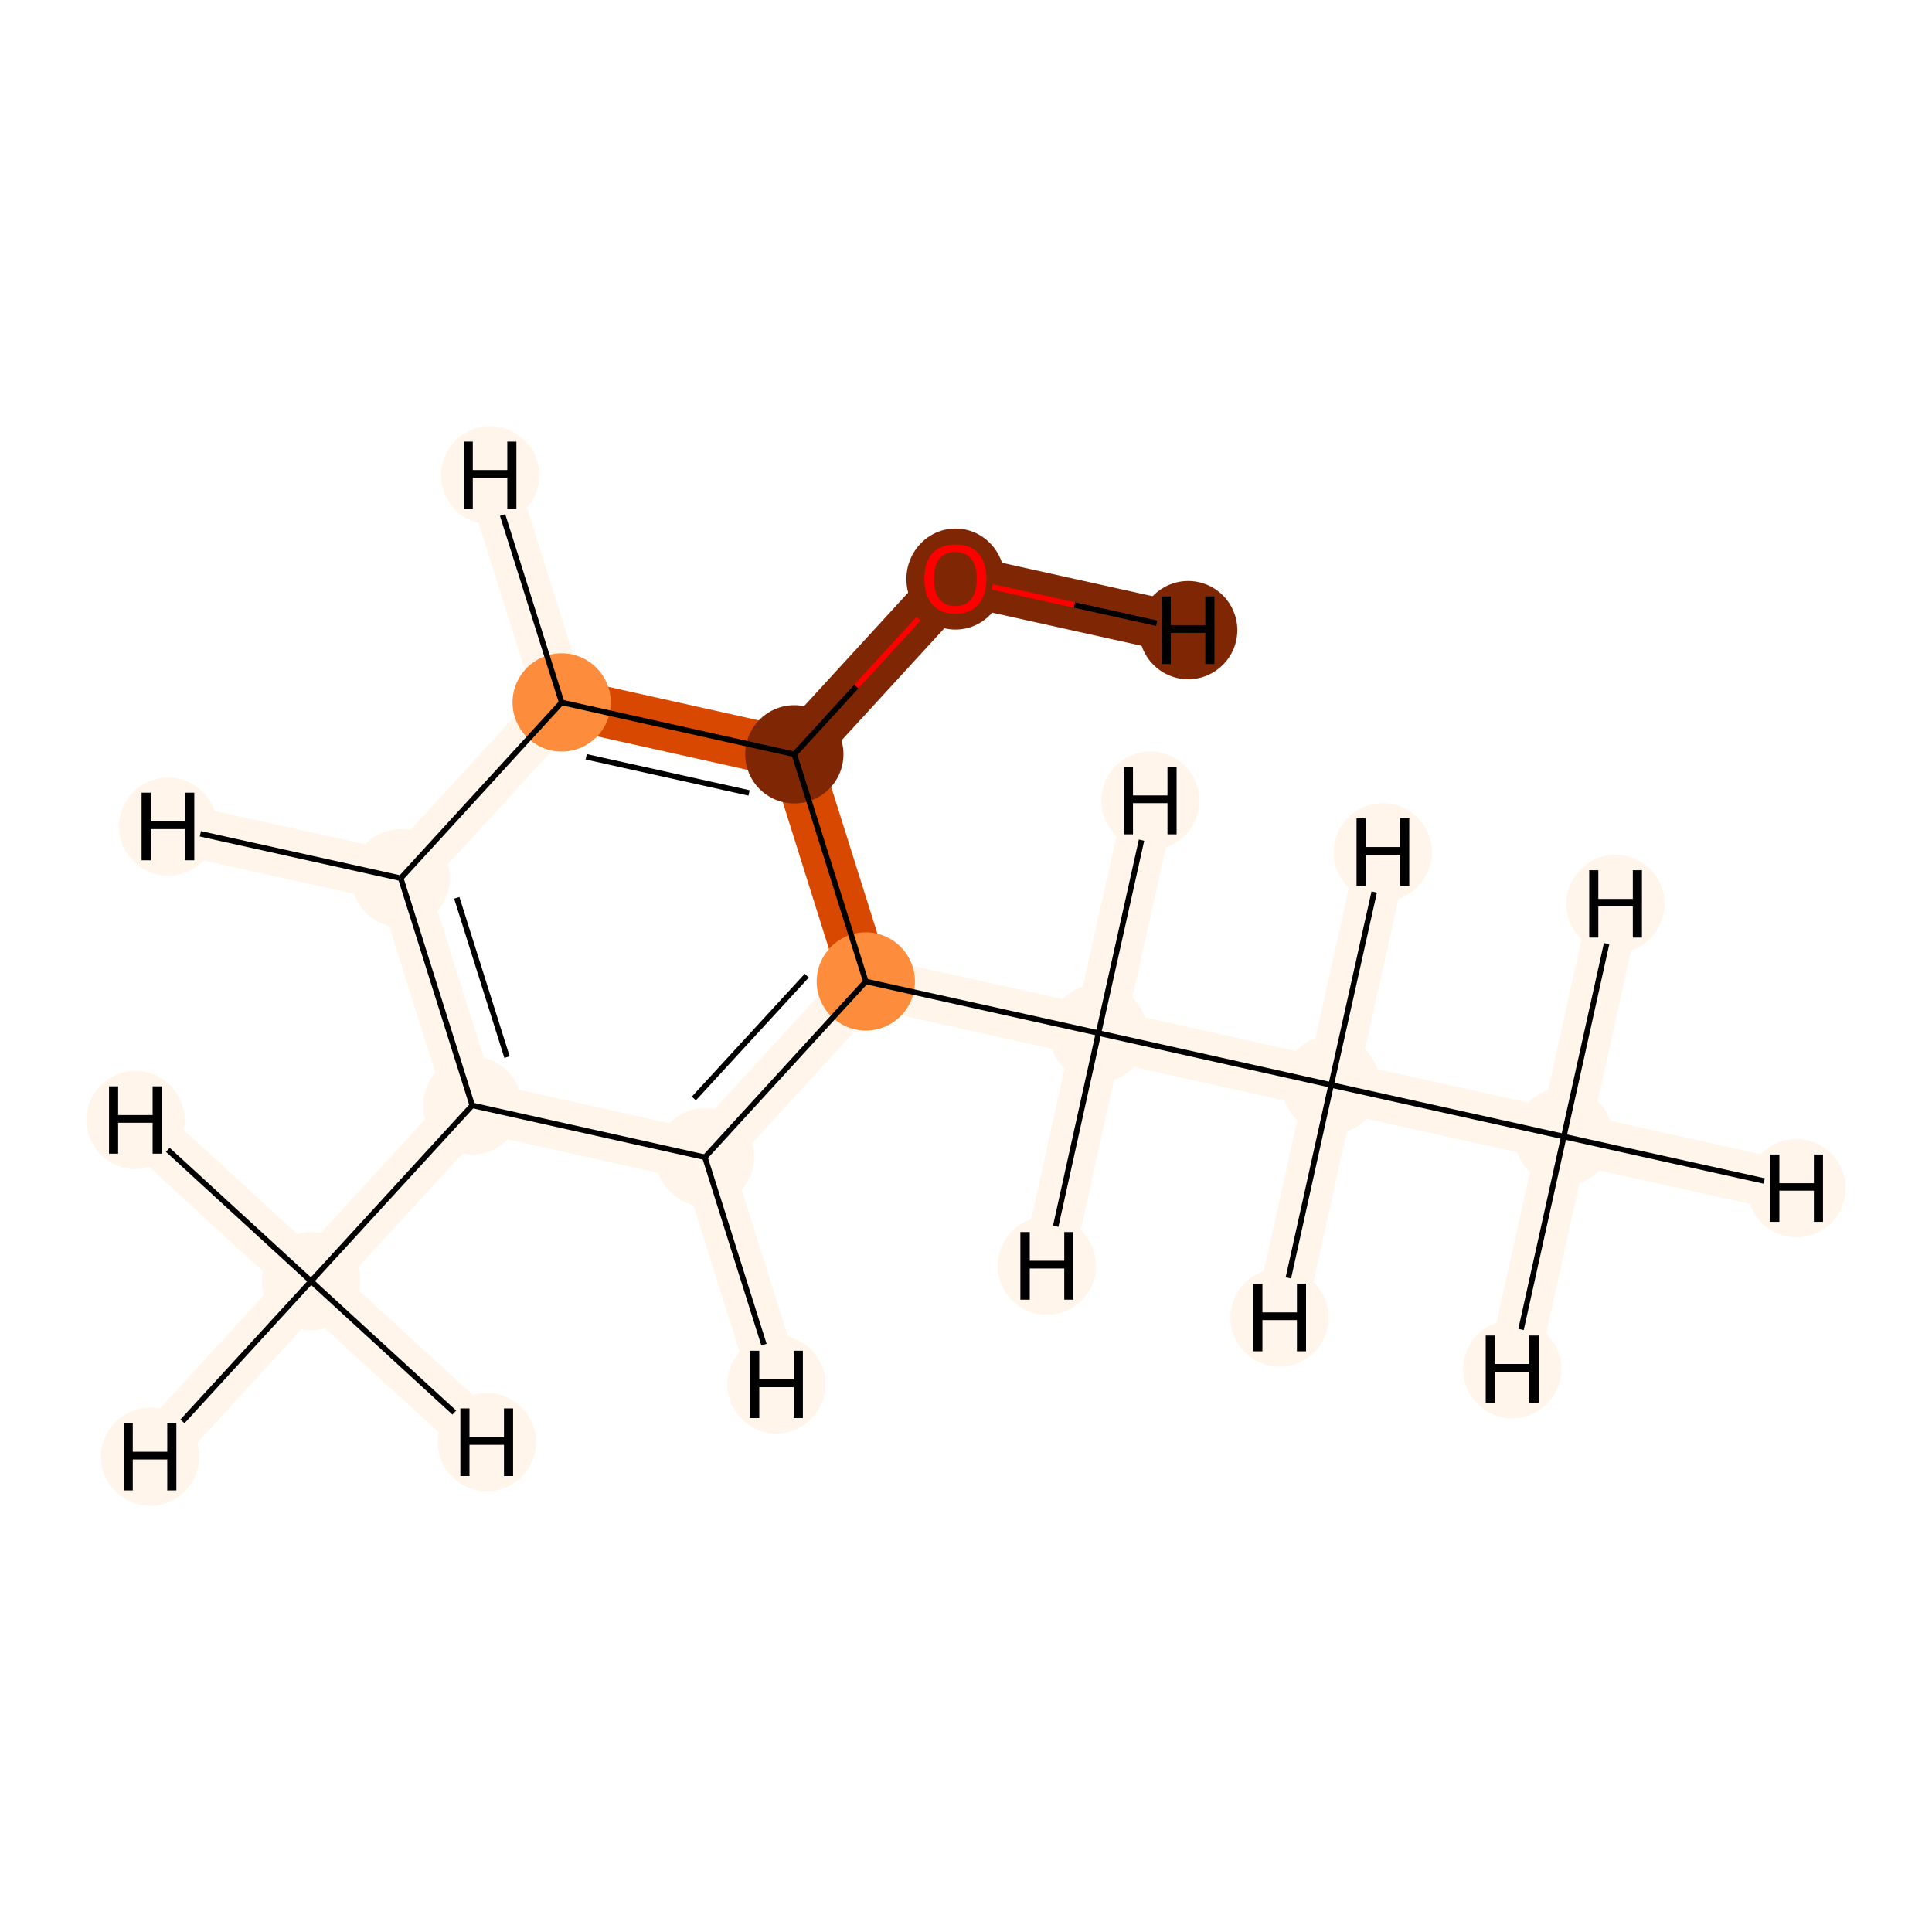 <?xml version='1.0' encoding='iso-8859-1'?>
<svg version='1.1' baseProfile='full'
              xmlns='http://www.w3.org/2000/svg'
                      xmlns:rdkit='http://www.rdkit.org/xml'
                      xmlns:xlink='http://www.w3.org/1999/xlink'
                  xml:space='preserve'
width='700px' height='700px' viewBox='0 0 700 700'>
<!-- END OF HEADER -->
<rect style='opacity:1.0;fill:#FFFFFF;stroke:none' width='700.0' height='700.0' x='0.0' y='0.0'> </rect>
<path d='M 566.6,411.8 L 482.3,393.1' style='fill:none;fill-rule:evenodd;stroke:#FFF5EB;stroke-width:18.4px;stroke-linecap:butt;stroke-linejoin:miter;stroke-opacity:1' />
<path d='M 566.6,411.8 L 650.9,430.5' style='fill:none;fill-rule:evenodd;stroke:#FFF5EB;stroke-width:18.4px;stroke-linecap:butt;stroke-linejoin:miter;stroke-opacity:1' />
<path d='M 566.6,411.8 L 547.9,496.1' style='fill:none;fill-rule:evenodd;stroke:#FFF5EB;stroke-width:18.4px;stroke-linecap:butt;stroke-linejoin:miter;stroke-opacity:1' />
<path d='M 566.6,411.8 L 585.3,327.5' style='fill:none;fill-rule:evenodd;stroke:#FFF5EB;stroke-width:18.4px;stroke-linecap:butt;stroke-linejoin:miter;stroke-opacity:1' />
<path d='M 482.3,393.1 L 398.0,374.3' style='fill:none;fill-rule:evenodd;stroke:#FFF5EB;stroke-width:18.4px;stroke-linecap:butt;stroke-linejoin:miter;stroke-opacity:1' />
<path d='M 482.3,393.1 L 463.6,477.4' style='fill:none;fill-rule:evenodd;stroke:#FFF5EB;stroke-width:18.4px;stroke-linecap:butt;stroke-linejoin:miter;stroke-opacity:1' />
<path d='M 482.3,393.1 L 501.0,308.8' style='fill:none;fill-rule:evenodd;stroke:#FFF5EB;stroke-width:18.4px;stroke-linecap:butt;stroke-linejoin:miter;stroke-opacity:1' />
<path d='M 398.0,374.3 L 313.7,355.6' style='fill:none;fill-rule:evenodd;stroke:#FFF5EB;stroke-width:18.4px;stroke-linecap:butt;stroke-linejoin:miter;stroke-opacity:1' />
<path d='M 398.0,374.3 L 379.3,458.6' style='fill:none;fill-rule:evenodd;stroke:#FFF5EB;stroke-width:18.4px;stroke-linecap:butt;stroke-linejoin:miter;stroke-opacity:1' />
<path d='M 398.0,374.3 L 416.8,290.1' style='fill:none;fill-rule:evenodd;stroke:#FFF5EB;stroke-width:18.4px;stroke-linecap:butt;stroke-linejoin:miter;stroke-opacity:1' />
<path d='M 313.7,355.6 L 255.4,419.3' style='fill:none;fill-rule:evenodd;stroke:#FFF5EB;stroke-width:18.4px;stroke-linecap:butt;stroke-linejoin:miter;stroke-opacity:1' />
<path d='M 313.7,355.6 L 287.8,273.3' style='fill:none;fill-rule:evenodd;stroke:#D94801;stroke-width:18.4px;stroke-linecap:butt;stroke-linejoin:miter;stroke-opacity:1' />
<path d='M 255.4,419.3 L 171.1,400.5' style='fill:none;fill-rule:evenodd;stroke:#FFF5EB;stroke-width:18.4px;stroke-linecap:butt;stroke-linejoin:miter;stroke-opacity:1' />
<path d='M 255.4,419.3 L 281.3,501.6' style='fill:none;fill-rule:evenodd;stroke:#FFF5EB;stroke-width:18.4px;stroke-linecap:butt;stroke-linejoin:miter;stroke-opacity:1' />
<path d='M 171.1,400.5 L 112.7,464.2' style='fill:none;fill-rule:evenodd;stroke:#FFF5EB;stroke-width:18.4px;stroke-linecap:butt;stroke-linejoin:miter;stroke-opacity:1' />
<path d='M 171.1,400.5 L 145.2,318.2' style='fill:none;fill-rule:evenodd;stroke:#FFF5EB;stroke-width:18.4px;stroke-linecap:butt;stroke-linejoin:miter;stroke-opacity:1' />
<path d='M 112.7,464.2 L 54.4,527.8' style='fill:none;fill-rule:evenodd;stroke:#FFF5EB;stroke-width:18.4px;stroke-linecap:butt;stroke-linejoin:miter;stroke-opacity:1' />
<path d='M 112.7,464.2 L 49.1,405.8' style='fill:none;fill-rule:evenodd;stroke:#FFF5EB;stroke-width:18.4px;stroke-linecap:butt;stroke-linejoin:miter;stroke-opacity:1' />
<path d='M 112.7,464.2 L 176.4,522.5' style='fill:none;fill-rule:evenodd;stroke:#FFF5EB;stroke-width:18.4px;stroke-linecap:butt;stroke-linejoin:miter;stroke-opacity:1' />
<path d='M 145.2,318.2 L 203.5,254.5' style='fill:none;fill-rule:evenodd;stroke:#FFF5EB;stroke-width:18.4px;stroke-linecap:butt;stroke-linejoin:miter;stroke-opacity:1' />
<path d='M 145.2,318.2 L 60.9,299.5' style='fill:none;fill-rule:evenodd;stroke:#FFF5EB;stroke-width:18.4px;stroke-linecap:butt;stroke-linejoin:miter;stroke-opacity:1' />
<path d='M 203.5,254.5 L 287.8,273.3' style='fill:none;fill-rule:evenodd;stroke:#D94801;stroke-width:18.4px;stroke-linecap:butt;stroke-linejoin:miter;stroke-opacity:1' />
<path d='M 203.5,254.5 L 177.6,172.2' style='fill:none;fill-rule:evenodd;stroke:#FFF5EB;stroke-width:18.4px;stroke-linecap:butt;stroke-linejoin:miter;stroke-opacity:1' />
<path d='M 287.8,273.3 L 346.2,209.6' style='fill:none;fill-rule:evenodd;stroke:#7F2704;stroke-width:18.4px;stroke-linecap:butt;stroke-linejoin:miter;stroke-opacity:1' />
<path d='M 346.2,209.6 L 430.5,228.3' style='fill:none;fill-rule:evenodd;stroke:#7F2704;stroke-width:18.4px;stroke-linecap:butt;stroke-linejoin:miter;stroke-opacity:1' />
<ellipse cx='566.6' cy='411.8' rx='17.3' ry='17.3'  style='fill:#FFF5EB;fill-rule:evenodd;stroke:#FFF5EB;stroke-width:1.0px;stroke-linecap:butt;stroke-linejoin:miter;stroke-opacity:1' />
<ellipse cx='482.3' cy='393.1' rx='17.3' ry='17.3'  style='fill:#FFF5EB;fill-rule:evenodd;stroke:#FFF5EB;stroke-width:1.0px;stroke-linecap:butt;stroke-linejoin:miter;stroke-opacity:1' />
<ellipse cx='398.0' cy='374.3' rx='17.3' ry='17.3'  style='fill:#FFF5EB;fill-rule:evenodd;stroke:#FFF5EB;stroke-width:1.0px;stroke-linecap:butt;stroke-linejoin:miter;stroke-opacity:1' />
<ellipse cx='313.7' cy='355.6' rx='17.3' ry='17.3'  style='fill:#FD8D3C;fill-rule:evenodd;stroke:#FD8D3C;stroke-width:1.0px;stroke-linecap:butt;stroke-linejoin:miter;stroke-opacity:1' />
<ellipse cx='255.4' cy='419.3' rx='17.3' ry='17.3'  style='fill:#FFF5EB;fill-rule:evenodd;stroke:#FFF5EB;stroke-width:1.0px;stroke-linecap:butt;stroke-linejoin:miter;stroke-opacity:1' />
<ellipse cx='171.1' cy='400.5' rx='17.3' ry='17.3'  style='fill:#FFF5EB;fill-rule:evenodd;stroke:#FFF5EB;stroke-width:1.0px;stroke-linecap:butt;stroke-linejoin:miter;stroke-opacity:1' />
<ellipse cx='112.7' cy='464.2' rx='17.3' ry='17.3'  style='fill:#FFF5EB;fill-rule:evenodd;stroke:#FFF5EB;stroke-width:1.0px;stroke-linecap:butt;stroke-linejoin:miter;stroke-opacity:1' />
<ellipse cx='145.2' cy='318.2' rx='17.3' ry='17.3'  style='fill:#FFF5EB;fill-rule:evenodd;stroke:#FFF5EB;stroke-width:1.0px;stroke-linecap:butt;stroke-linejoin:miter;stroke-opacity:1' />
<ellipse cx='203.5' cy='254.5' rx='17.3' ry='17.3'  style='fill:#FD8D3C;fill-rule:evenodd;stroke:#FD8D3C;stroke-width:1.0px;stroke-linecap:butt;stroke-linejoin:miter;stroke-opacity:1' />
<ellipse cx='287.8' cy='273.3' rx='17.3' ry='17.3'  style='fill:#7F2704;fill-rule:evenodd;stroke:#7F2704;stroke-width:1.0px;stroke-linecap:butt;stroke-linejoin:miter;stroke-opacity:1' />
<ellipse cx='346.2' cy='209.8' rx='17.3' ry='17.8'  style='fill:#7F2704;fill-rule:evenodd;stroke:#7F2704;stroke-width:1.0px;stroke-linecap:butt;stroke-linejoin:miter;stroke-opacity:1' />
<ellipse cx='650.9' cy='430.5' rx='17.3' ry='17.3'  style='fill:#FFF5EB;fill-rule:evenodd;stroke:#FFF5EB;stroke-width:1.0px;stroke-linecap:butt;stroke-linejoin:miter;stroke-opacity:1' />
<ellipse cx='547.9' cy='496.1' rx='17.3' ry='17.3'  style='fill:#FFF5EB;fill-rule:evenodd;stroke:#FFF5EB;stroke-width:1.0px;stroke-linecap:butt;stroke-linejoin:miter;stroke-opacity:1' />
<ellipse cx='585.3' cy='327.5' rx='17.3' ry='17.3'  style='fill:#FFF5EB;fill-rule:evenodd;stroke:#FFF5EB;stroke-width:1.0px;stroke-linecap:butt;stroke-linejoin:miter;stroke-opacity:1' />
<ellipse cx='463.6' cy='477.4' rx='17.3' ry='17.3'  style='fill:#FFF5EB;fill-rule:evenodd;stroke:#FFF5EB;stroke-width:1.0px;stroke-linecap:butt;stroke-linejoin:miter;stroke-opacity:1' />
<ellipse cx='501.0' cy='308.8' rx='17.3' ry='17.3'  style='fill:#FFF5EB;fill-rule:evenodd;stroke:#FFF5EB;stroke-width:1.0px;stroke-linecap:butt;stroke-linejoin:miter;stroke-opacity:1' />
<ellipse cx='379.3' cy='458.6' rx='17.3' ry='17.3'  style='fill:#FFF5EB;fill-rule:evenodd;stroke:#FFF5EB;stroke-width:1.0px;stroke-linecap:butt;stroke-linejoin:miter;stroke-opacity:1' />
<ellipse cx='416.8' cy='290.1' rx='17.3' ry='17.3'  style='fill:#FFF5EB;fill-rule:evenodd;stroke:#FFF5EB;stroke-width:1.0px;stroke-linecap:butt;stroke-linejoin:miter;stroke-opacity:1' />
<ellipse cx='281.3' cy='501.6' rx='17.3' ry='17.3'  style='fill:#FFF5EB;fill-rule:evenodd;stroke:#FFF5EB;stroke-width:1.0px;stroke-linecap:butt;stroke-linejoin:miter;stroke-opacity:1' />
<ellipse cx='54.4' cy='527.8' rx='17.3' ry='17.3'  style='fill:#FFF5EB;fill-rule:evenodd;stroke:#FFF5EB;stroke-width:1.0px;stroke-linecap:butt;stroke-linejoin:miter;stroke-opacity:1' />
<ellipse cx='49.1' cy='405.8' rx='17.3' ry='17.3'  style='fill:#FFF5EB;fill-rule:evenodd;stroke:#FFF5EB;stroke-width:1.0px;stroke-linecap:butt;stroke-linejoin:miter;stroke-opacity:1' />
<ellipse cx='176.4' cy='522.5' rx='17.3' ry='17.3'  style='fill:#FFF5EB;fill-rule:evenodd;stroke:#FFF5EB;stroke-width:1.0px;stroke-linecap:butt;stroke-linejoin:miter;stroke-opacity:1' />
<ellipse cx='60.9' cy='299.5' rx='17.3' ry='17.3'  style='fill:#FFF5EB;fill-rule:evenodd;stroke:#FFF5EB;stroke-width:1.0px;stroke-linecap:butt;stroke-linejoin:miter;stroke-opacity:1' />
<ellipse cx='177.6' cy='172.2' rx='17.3' ry='17.3'  style='fill:#FFF5EB;fill-rule:evenodd;stroke:#FFF5EB;stroke-width:1.0px;stroke-linecap:butt;stroke-linejoin:miter;stroke-opacity:1' />
<ellipse cx='430.5' cy='228.3' rx='17.3' ry='17.3'  style='fill:#7F2704;fill-rule:evenodd;stroke:#7F2704;stroke-width:1.0px;stroke-linecap:butt;stroke-linejoin:miter;stroke-opacity:1' />
<path class='bond-0 atom-0 atom-1' d='M 566.6,411.8 L 482.3,393.1' style='fill:none;fill-rule:evenodd;stroke:#000000;stroke-width:2.0px;stroke-linecap:butt;stroke-linejoin:miter;stroke-opacity:1' />
<path class='bond-11 atom-0 atom-11' d='M 566.6,411.8 L 639.2,427.9' style='fill:none;fill-rule:evenodd;stroke:#000000;stroke-width:2.0px;stroke-linecap:butt;stroke-linejoin:miter;stroke-opacity:1' />
<path class='bond-12 atom-0 atom-12' d='M 566.6,411.8 L 551.1,481.7' style='fill:none;fill-rule:evenodd;stroke:#000000;stroke-width:2.0px;stroke-linecap:butt;stroke-linejoin:miter;stroke-opacity:1' />
<path class='bond-13 atom-0 atom-13' d='M 566.6,411.8 L 582.1,341.9' style='fill:none;fill-rule:evenodd;stroke:#000000;stroke-width:2.0px;stroke-linecap:butt;stroke-linejoin:miter;stroke-opacity:1' />
<path class='bond-1 atom-1 atom-2' d='M 482.3,393.1 L 398.0,374.3' style='fill:none;fill-rule:evenodd;stroke:#000000;stroke-width:2.0px;stroke-linecap:butt;stroke-linejoin:miter;stroke-opacity:1' />
<path class='bond-14 atom-1 atom-14' d='M 482.3,393.1 L 466.8,463.0' style='fill:none;fill-rule:evenodd;stroke:#000000;stroke-width:2.0px;stroke-linecap:butt;stroke-linejoin:miter;stroke-opacity:1' />
<path class='bond-15 atom-1 atom-15' d='M 482.3,393.1 L 497.9,323.2' style='fill:none;fill-rule:evenodd;stroke:#000000;stroke-width:2.0px;stroke-linecap:butt;stroke-linejoin:miter;stroke-opacity:1' />
<path class='bond-2 atom-2 atom-3' d='M 398.0,374.3 L 313.7,355.6' style='fill:none;fill-rule:evenodd;stroke:#000000;stroke-width:2.0px;stroke-linecap:butt;stroke-linejoin:miter;stroke-opacity:1' />
<path class='bond-16 atom-2 atom-16' d='M 398.0,374.3 L 382.5,444.3' style='fill:none;fill-rule:evenodd;stroke:#000000;stroke-width:2.0px;stroke-linecap:butt;stroke-linejoin:miter;stroke-opacity:1' />
<path class='bond-17 atom-2 atom-17' d='M 398.0,374.3 L 413.6,304.4' style='fill:none;fill-rule:evenodd;stroke:#000000;stroke-width:2.0px;stroke-linecap:butt;stroke-linejoin:miter;stroke-opacity:1' />
<path class='bond-3 atom-3 atom-4' d='M 313.7,355.6 L 255.4,419.3' style='fill:none;fill-rule:evenodd;stroke:#000000;stroke-width:2.0px;stroke-linecap:butt;stroke-linejoin:miter;stroke-opacity:1' />
<path class='bond-3 atom-3 atom-4' d='M 292.3,353.5 L 251.4,398.0' style='fill:none;fill-rule:evenodd;stroke:#000000;stroke-width:2.0px;stroke-linecap:butt;stroke-linejoin:miter;stroke-opacity:1' />
<path class='bond-10 atom-9 atom-3' d='M 287.8,273.3 L 313.7,355.6' style='fill:none;fill-rule:evenodd;stroke:#000000;stroke-width:2.0px;stroke-linecap:butt;stroke-linejoin:miter;stroke-opacity:1' />
<path class='bond-4 atom-4 atom-5' d='M 255.4,419.3 L 171.1,400.5' style='fill:none;fill-rule:evenodd;stroke:#000000;stroke-width:2.0px;stroke-linecap:butt;stroke-linejoin:miter;stroke-opacity:1' />
<path class='bond-18 atom-4 atom-18' d='M 255.4,419.3 L 276.8,487.2' style='fill:none;fill-rule:evenodd;stroke:#000000;stroke-width:2.0px;stroke-linecap:butt;stroke-linejoin:miter;stroke-opacity:1' />
<path class='bond-5 atom-5 atom-6' d='M 171.1,400.5 L 112.7,464.2' style='fill:none;fill-rule:evenodd;stroke:#000000;stroke-width:2.0px;stroke-linecap:butt;stroke-linejoin:miter;stroke-opacity:1' />
<path class='bond-6 atom-5 atom-7' d='M 171.1,400.5 L 145.2,318.2' style='fill:none;fill-rule:evenodd;stroke:#000000;stroke-width:2.0px;stroke-linecap:butt;stroke-linejoin:miter;stroke-opacity:1' />
<path class='bond-6 atom-5 atom-7' d='M 183.7,383.0 L 165.5,325.3' style='fill:none;fill-rule:evenodd;stroke:#000000;stroke-width:2.0px;stroke-linecap:butt;stroke-linejoin:miter;stroke-opacity:1' />
<path class='bond-19 atom-6 atom-19' d='M 112.7,464.2 L 66.1,515.0' style='fill:none;fill-rule:evenodd;stroke:#000000;stroke-width:2.0px;stroke-linecap:butt;stroke-linejoin:miter;stroke-opacity:1' />
<path class='bond-20 atom-6 atom-20' d='M 112.7,464.2 L 60.8,416.6' style='fill:none;fill-rule:evenodd;stroke:#000000;stroke-width:2.0px;stroke-linecap:butt;stroke-linejoin:miter;stroke-opacity:1' />
<path class='bond-21 atom-6 atom-21' d='M 112.7,464.2 L 164.6,511.8' style='fill:none;fill-rule:evenodd;stroke:#000000;stroke-width:2.0px;stroke-linecap:butt;stroke-linejoin:miter;stroke-opacity:1' />
<path class='bond-7 atom-7 atom-8' d='M 145.2,318.2 L 203.5,254.5' style='fill:none;fill-rule:evenodd;stroke:#000000;stroke-width:2.0px;stroke-linecap:butt;stroke-linejoin:miter;stroke-opacity:1' />
<path class='bond-22 atom-7 atom-22' d='M 145.2,318.2 L 72.6,302.1' style='fill:none;fill-rule:evenodd;stroke:#000000;stroke-width:2.0px;stroke-linecap:butt;stroke-linejoin:miter;stroke-opacity:1' />
<path class='bond-8 atom-8 atom-9' d='M 203.5,254.5 L 287.8,273.3' style='fill:none;fill-rule:evenodd;stroke:#000000;stroke-width:2.0px;stroke-linecap:butt;stroke-linejoin:miter;stroke-opacity:1' />
<path class='bond-8 atom-8 atom-9' d='M 212.4,274.2 L 271.4,287.3' style='fill:none;fill-rule:evenodd;stroke:#000000;stroke-width:2.0px;stroke-linecap:butt;stroke-linejoin:miter;stroke-opacity:1' />
<path class='bond-23 atom-8 atom-23' d='M 203.5,254.5 L 182.1,186.6' style='fill:none;fill-rule:evenodd;stroke:#000000;stroke-width:2.0px;stroke-linecap:butt;stroke-linejoin:miter;stroke-opacity:1' />
<path class='bond-9 atom-9 atom-10' d='M 287.8,273.3 L 310.3,248.7' style='fill:none;fill-rule:evenodd;stroke:#000000;stroke-width:2.0px;stroke-linecap:butt;stroke-linejoin:miter;stroke-opacity:1' />
<path class='bond-9 atom-9 atom-10' d='M 310.3,248.7 L 332.8,224.2' style='fill:none;fill-rule:evenodd;stroke:#FF0000;stroke-width:2.0px;stroke-linecap:butt;stroke-linejoin:miter;stroke-opacity:1' />
<path class='bond-24 atom-10 atom-24' d='M 359.5,212.6 L 389.3,219.2' style='fill:none;fill-rule:evenodd;stroke:#FF0000;stroke-width:2.0px;stroke-linecap:butt;stroke-linejoin:miter;stroke-opacity:1' />
<path class='bond-24 atom-10 atom-24' d='M 389.3,219.2 L 419.1,225.8' style='fill:none;fill-rule:evenodd;stroke:#000000;stroke-width:2.0px;stroke-linecap:butt;stroke-linejoin:miter;stroke-opacity:1' />
<path  class='atom-10' d='M 334.9 209.7
Q 334.9 203.8, 337.8 200.5
Q 340.7 197.3, 346.2 197.3
Q 351.6 197.3, 354.5 200.5
Q 357.4 203.8, 357.4 209.7
Q 357.4 215.6, 354.5 219.0
Q 351.5 222.4, 346.2 222.4
Q 340.8 222.4, 337.8 219.0
Q 334.9 215.7, 334.9 209.7
M 346.2 219.6
Q 349.9 219.6, 351.9 217.1
Q 353.9 214.6, 353.9 209.7
Q 353.9 204.9, 351.9 202.5
Q 349.9 200.0, 346.2 200.0
Q 342.4 200.0, 340.4 202.4
Q 338.4 204.9, 338.4 209.7
Q 338.4 214.6, 340.4 217.1
Q 342.4 219.6, 346.2 219.6
' fill='#FF0000'/>
<path  class='atom-11' d='M 641.3 418.3
L 644.7 418.3
L 644.7 428.7
L 657.2 428.7
L 657.2 418.3
L 660.5 418.3
L 660.5 442.7
L 657.2 442.7
L 657.2 431.4
L 644.7 431.4
L 644.7 442.7
L 641.3 442.7
L 641.3 418.3
' fill='#000000'/>
<path  class='atom-12' d='M 538.3 483.9
L 541.6 483.9
L 541.6 494.2
L 554.1 494.2
L 554.1 483.9
L 557.5 483.9
L 557.5 508.3
L 554.1 508.3
L 554.1 497.0
L 541.6 497.0
L 541.6 508.3
L 538.3 508.3
L 538.3 483.9
' fill='#000000'/>
<path  class='atom-13' d='M 575.8 315.3
L 579.1 315.3
L 579.1 325.7
L 591.6 325.7
L 591.6 315.3
L 594.9 315.3
L 594.9 339.7
L 591.6 339.7
L 591.6 328.4
L 579.1 328.4
L 579.1 339.7
L 575.8 339.7
L 575.8 315.3
' fill='#000000'/>
<path  class='atom-14' d='M 454.0 465.1
L 457.4 465.1
L 457.4 475.5
L 469.9 475.5
L 469.9 465.1
L 473.2 465.1
L 473.2 489.6
L 469.9 489.6
L 469.9 478.3
L 457.4 478.3
L 457.4 489.6
L 454.0 489.6
L 454.0 465.1
' fill='#000000'/>
<path  class='atom-15' d='M 491.5 296.5
L 494.8 296.5
L 494.8 306.9
L 507.3 306.9
L 507.3 296.5
L 510.6 296.5
L 510.6 321.0
L 507.3 321.0
L 507.3 309.7
L 494.8 309.7
L 494.8 321.0
L 491.5 321.0
L 491.5 296.5
' fill='#000000'/>
<path  class='atom-16' d='M 369.7 446.4
L 373.1 446.4
L 373.1 456.8
L 385.6 456.8
L 385.6 446.4
L 388.9 446.4
L 388.9 470.9
L 385.6 470.9
L 385.6 459.6
L 373.1 459.6
L 373.1 470.9
L 369.7 470.9
L 369.7 446.4
' fill='#000000'/>
<path  class='atom-17' d='M 407.2 277.8
L 410.5 277.8
L 410.5 288.2
L 423.0 288.2
L 423.0 277.8
L 426.3 277.8
L 426.3 302.3
L 423.0 302.3
L 423.0 291.0
L 410.5 291.0
L 410.5 302.3
L 407.2 302.3
L 407.2 277.8
' fill='#000000'/>
<path  class='atom-18' d='M 271.7 489.4
L 275.1 489.4
L 275.1 499.8
L 287.6 499.8
L 287.6 489.4
L 290.9 489.4
L 290.9 513.8
L 287.6 513.8
L 287.6 502.6
L 275.1 502.6
L 275.1 513.8
L 271.7 513.8
L 271.7 489.4
' fill='#000000'/>
<path  class='atom-19' d='M 44.8 515.6
L 48.1 515.6
L 48.1 526.0
L 60.6 526.0
L 60.6 515.6
L 63.9 515.6
L 63.9 540.0
L 60.6 540.0
L 60.6 528.8
L 48.1 528.8
L 48.1 540.0
L 44.8 540.0
L 44.8 515.6
' fill='#000000'/>
<path  class='atom-20' d='M 39.5 393.6
L 42.8 393.6
L 42.8 404.0
L 55.3 404.0
L 55.3 393.6
L 58.7 393.6
L 58.7 418.0
L 55.3 418.0
L 55.3 406.8
L 42.8 406.8
L 42.8 418.0
L 39.5 418.0
L 39.5 393.6
' fill='#000000'/>
<path  class='atom-21' d='M 166.8 510.3
L 170.1 510.3
L 170.1 520.7
L 182.6 520.7
L 182.6 510.3
L 185.9 510.3
L 185.9 534.8
L 182.6 534.8
L 182.6 523.5
L 170.1 523.5
L 170.1 534.8
L 166.8 534.8
L 166.8 510.3
' fill='#000000'/>
<path  class='atom-22' d='M 51.3 287.2
L 54.6 287.2
L 54.6 297.6
L 67.1 297.6
L 67.1 287.2
L 70.4 287.2
L 70.4 311.7
L 67.1 311.7
L 67.1 300.4
L 54.6 300.4
L 54.6 311.7
L 51.3 311.7
L 51.3 287.2
' fill='#000000'/>
<path  class='atom-23' d='M 168.0 160.0
L 171.3 160.0
L 171.3 170.3
L 183.8 170.3
L 183.8 160.0
L 187.1 160.0
L 187.1 184.4
L 183.8 184.4
L 183.8 173.1
L 171.3 173.1
L 171.3 184.4
L 168.0 184.4
L 168.0 160.0
' fill='#000000'/>
<path  class='atom-24' d='M 420.9 216.1
L 424.2 216.1
L 424.2 226.5
L 436.7 226.5
L 436.7 216.1
L 440.0 216.1
L 440.0 240.6
L 436.7 240.6
L 436.7 229.3
L 424.2 229.3
L 424.2 240.6
L 420.9 240.6
L 420.9 216.1
' fill='#000000'/>
</svg>
